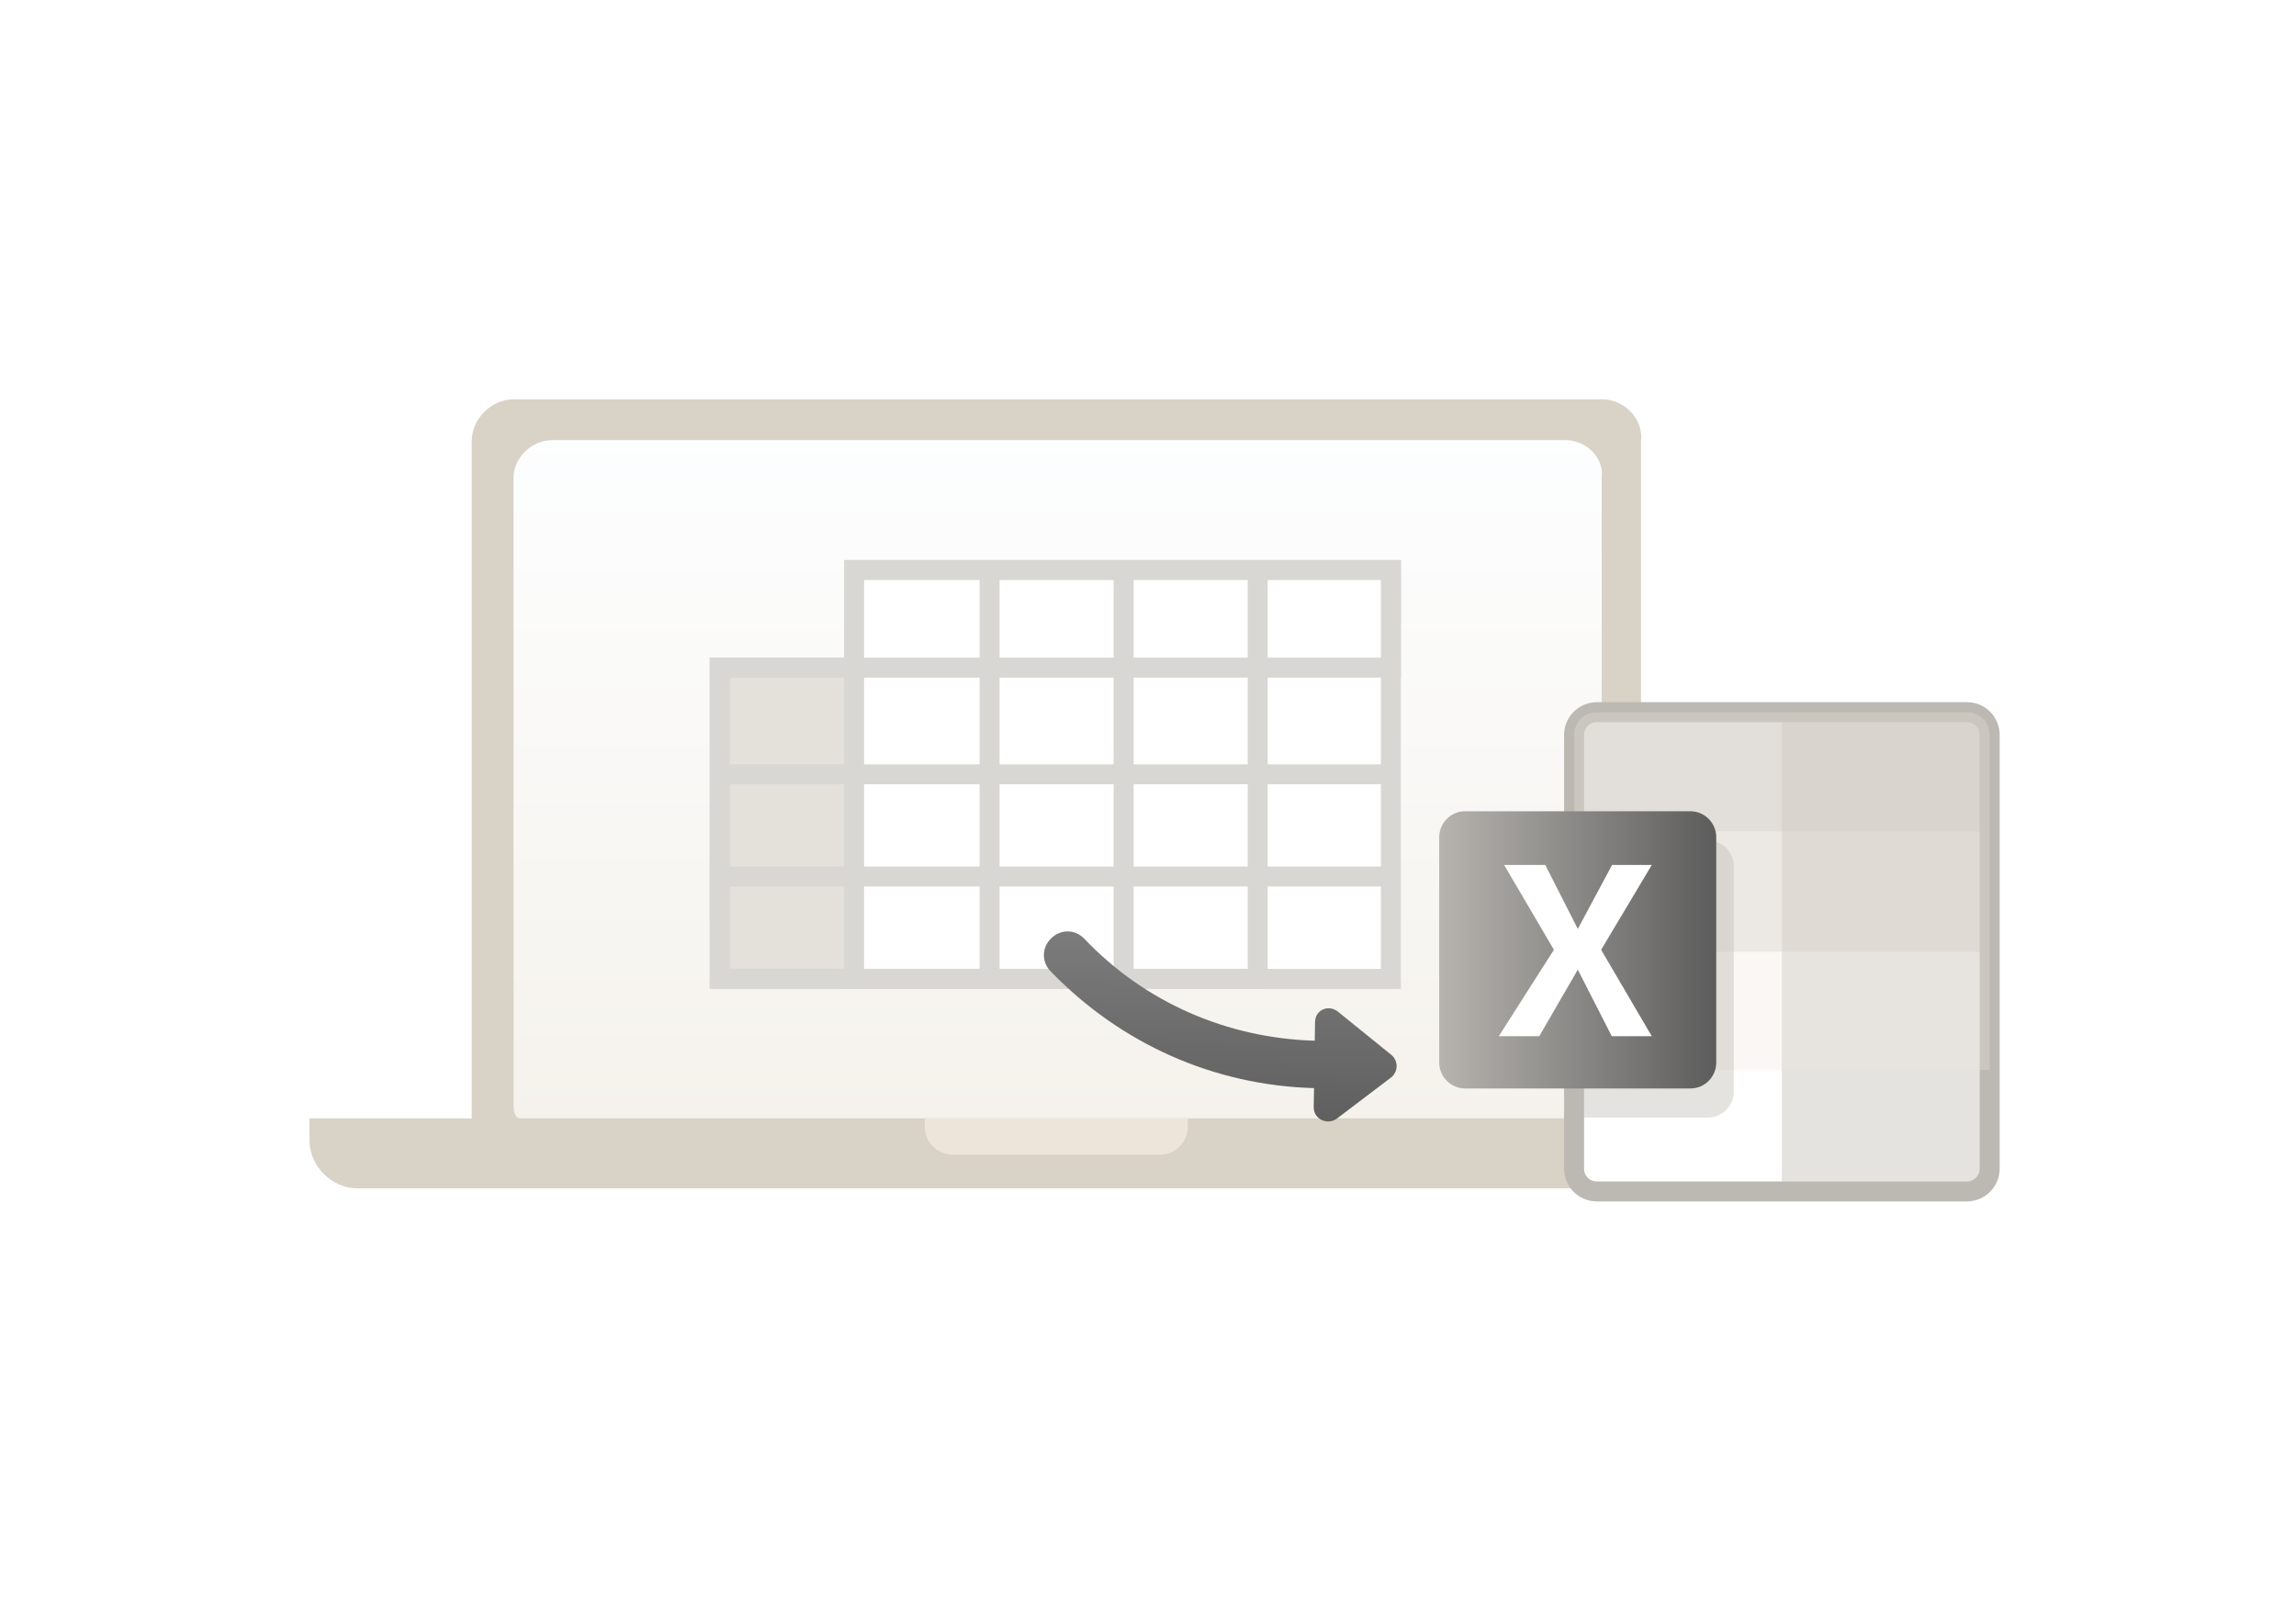 <svg width="230" height="160" viewBox="0 0 230 160" fill="none" xmlns="http://www.w3.org/2000/svg">
<path d="M160.46 40H51.456C49.214 40 47.253 41.962 47.253 44.205V114.562C47.253 116.804 49.214 115.963 51.456 115.963H160.18C162.422 115.963 164.383 116.804 164.383 114.562V44.205C164.664 41.962 162.702 40 160.46 40Z" fill="#D9D2C7"/>
<path d="M156.797 44.089H55.355C53.269 44.089 51.443 45.845 51.443 47.853V110.839C51.443 112.847 53.269 112.094 55.355 112.094H156.536C158.623 112.094 160.448 112.847 160.448 110.839V47.853C160.709 45.845 158.883 44.089 156.797 44.089Z" fill="url(#paint0_linear_6032_458)"/>
<path d="M180.916 112.039V114.281C180.916 116.804 178.674 119.046 176.152 119.046H35.764C33.242 119.046 31 116.804 31 114.281V112.039H180.916Z" fill="#D9D2C7"/>
<path d="M118.988 112.039V112.88C118.988 114.281 117.867 115.683 116.186 115.683H95.45C94.049 115.683 92.647 114.562 92.647 112.88V112.039H118.988Z" fill="#EDE5DA"/>
<path d="M139.349 57.105H85.824V66.903H139.349V57.105Z" fill="white" stroke="#D6DDE8" stroke-width="2" stroke-miterlimit="10"/>
<path d="M85.558 66.885H72.093V98.05H85.558V66.885Z" fill="#E4E0DA" stroke="#D6DDE8" stroke-width="2" stroke-miterlimit="10"/>
<path d="M139.33 57.105H85.558V98.068H139.33V57.105Z" fill="white" stroke="#D8D7D4" stroke-width="2" stroke-miterlimit="10"/>
<path d="M126.078 98.05H72.093V66.885H139.348" stroke="#D8D7D4" stroke-width="2" stroke-miterlimit="10"/>
<path d="M139.348 77.569H72.093" stroke="#D8D7D4" stroke-width="2" stroke-miterlimit="10"/>
<path d="M139.348 87.81H72.093" stroke="#D8D7D4" stroke-width="2" stroke-miterlimit="10"/>
<path d="M99.13 57.105V98.05" stroke="#D8D7D4" stroke-width="2" stroke-miterlimit="10"/>
<path d="M112.56 57.105V98.05" stroke="#D8D7D4" stroke-width="2" stroke-miterlimit="10"/>
<path d="M125.989 57.105V98.05" stroke="#D8D7D4" stroke-width="2" stroke-miterlimit="10"/>
<path d="M199.314 73.625V117.078C199.314 118.333 198.29 119.358 197.036 119.358H159.957C158.703 119.358 157.68 118.348 157.68 117.078V73.625C157.694 72.356 158.703 71.346 159.957 71.346H197.051C198.305 71.346 199.314 72.356 199.314 73.625Z" fill="white" stroke="#BCB9B3" stroke-width="2" stroke-miterlimit="10"/>
<path opacity="0.4" d="M199.314 73.625V117.078C199.314 118.333 198.291 119.358 197.036 119.358H178.497V71.346H197.036C198.305 71.346 199.314 72.356 199.314 73.625Z" fill="#BCB9B3"/>
<path opacity="0.3" d="M199.314 73.625V83.291H157.694V73.625C157.694 72.356 158.703 71.346 159.958 71.346H197.051C198.305 71.346 199.314 72.356 199.314 73.625Z" fill="#BCB9B3"/>
<path opacity="0.3" d="M199.314 73.625V95.352H157.694V73.625C157.694 72.356 158.703 71.346 159.958 71.346H197.051C198.305 71.346 199.314 72.356 199.314 73.625Z" fill="#BCB9B3"/>
<path opacity="0.3" d="M199.314 73.625V107.182H157.694V73.625C157.694 72.356 158.703 71.346 159.958 71.346H197.051C198.305 71.346 199.314 72.356 199.314 73.625Z" fill="#EDE5DA"/>
<path opacity="0.4" d="M173.682 86.782V109.36C173.682 110.788 172.514 111.957 171.087 111.957H157.694V84.186H171.087C172.514 84.186 173.682 85.354 173.682 86.782Z" fill="#BCB9B3"/>
<path d="M169.328 109.043H146.767C145.34 109.043 144.172 107.874 144.172 106.446V83.868C144.172 82.44 145.34 81.272 146.767 81.272H169.328C170.755 81.272 171.923 82.44 171.923 83.868V106.446C171.923 107.874 170.77 109.043 169.328 109.043Z" fill="url(#paint1_linear_6032_458)"/>
<path d="M150.674 86.653H154.797L158.055 93.058L161.486 86.653H165.465L160.391 95.15L165.465 103.806H161.457L158.055 97.141L154.192 103.806H150.141L155.662 95.15L150.674 86.653Z" fill="white"/>
<g filter="url(#filter0_d_6032_458)">
<path d="M131.6 99.904L131.63 98.006C121.556 97.729 112.256 93.548 105.255 86.318C104.322 85.354 104.344 83.931 105.307 82.996C106.271 82.062 107.693 82.084 108.626 83.048C114.691 89.433 122.935 93.004 131.704 93.26L131.734 91.362C131.753 90.176 133.066 89.603 134.003 90.33L139.388 94.686C140.09 95.291 140.074 96.358 139.353 96.941L133.833 101.126C132.876 101.704 131.581 101.091 131.6 99.904Z" fill="url(#paint2_linear_6032_458)"/>
</g>
<defs>
<filter id="filter0_d_6032_458" x="82.57" y="71.31" width="79.334" height="63.036" filterUnits="userSpaceOnUse" color-interpolation-filters="sRGB">
<feFlood flood-opacity="0" result="BackgroundImageFix"/>
<feColorMatrix in="SourceAlpha" type="matrix" values="0 0 0 0 0 0 0 0 0 0 0 0 0 0 0 0 0 0 127 0" result="hardAlpha"/>
<feOffset dy="11"/>
<feGaussianBlur stdDeviation="11"/>
<feColorMatrix type="matrix" values="0 0 0 0 0.483 0 0 0 0 0.483 0 0 0 0 0.483 0 0 0 0.27 0"/>
<feBlend mode="normal" in2="BackgroundImageFix" result="effect1_dropShadow_6032_458"/>
<feBlend mode="normal" in="SourceGraphic" in2="effect1_dropShadow_6032_458" result="shape"/>
</filter>
<linearGradient id="paint0_linear_6032_458" x1="105.923" y1="42.512" x2="105.923" y2="112.967" gradientUnits="userSpaceOnUse">
<stop stop-color="#FDFEFF"/>
<stop offset="0.996" stop-color="#F5F2EC"/>
</linearGradient>
<linearGradient id="paint1_linear_6032_458" x1="144.159" y1="95.16" x2="171.928" y2="95.16" gradientUnits="userSpaceOnUse">
<stop stop-color="#B7B4AF"/>
<stop offset="1" stop-color="#5C5C5C"/>
</linearGradient>
<linearGradient id="paint2_linear_6032_458" x1="104.327" y1="100.157" x2="104.63" y2="82.841" gradientUnits="userSpaceOnUse">
<stop stop-color="#606060"/>
<stop offset="1" stop-color="#7B7B7B"/>
</linearGradient>
</defs>
</svg>
